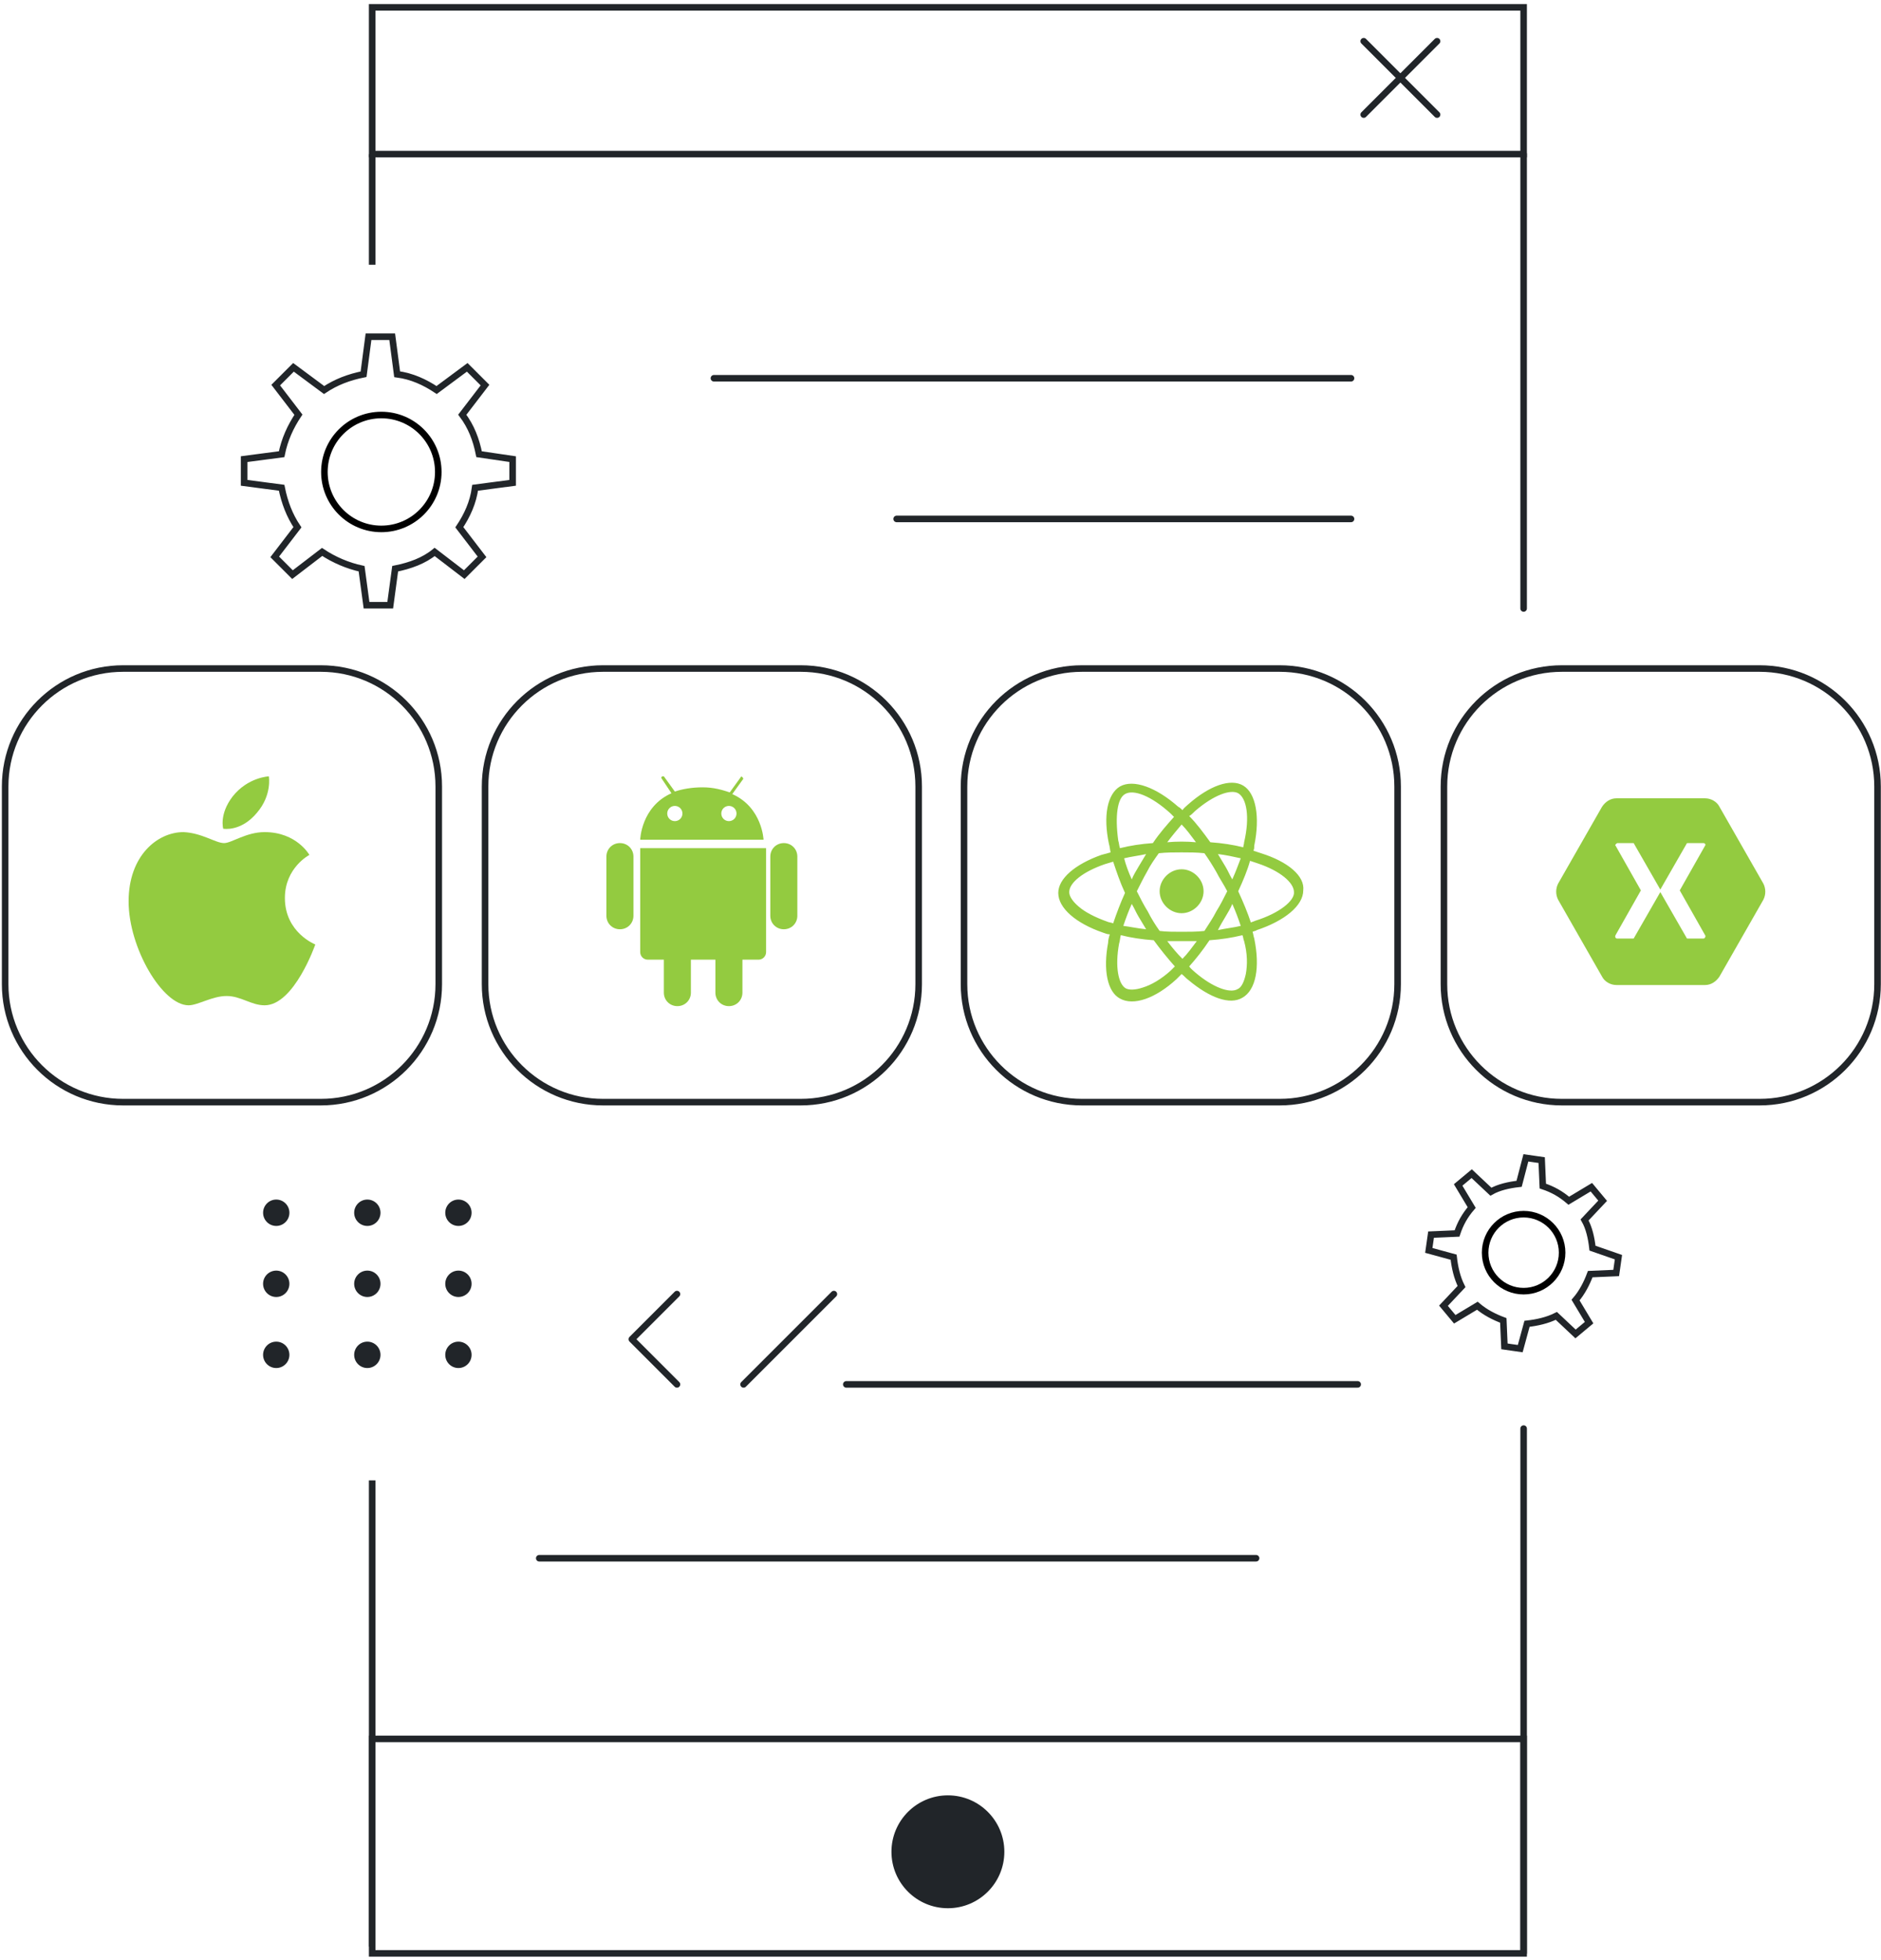 <svg width="287" height="299" viewBox="0 0 287 299" fill="none" xmlns="http://www.w3.org/2000/svg">
<path d="M42.15 187.053C43.259 187.053 44.158 186.152 44.158 185.04C44.158 183.928 43.259 183.027 42.15 183.027C41.041 183.027 40.143 183.928 40.143 185.04C40.143 186.152 41.041 187.053 42.15 187.053Z" fill="#212529"/>
<path d="M56.048 187.053C57.156 187.053 58.055 186.152 58.055 185.04C58.055 183.928 57.156 183.027 56.048 183.027C54.939 183.027 54.04 183.928 54.04 185.04C54.04 186.152 54.939 187.053 56.048 187.053Z" fill="#212529"/>
<path d="M69.946 187.053C71.054 187.053 71.953 186.152 71.953 185.04C71.953 183.928 71.054 183.027 69.946 183.027C68.837 183.027 67.938 183.928 67.938 185.04C67.938 186.152 68.837 187.053 69.946 187.053Z" fill="#212529"/>
<path d="M42.149 197.893C43.258 197.893 44.156 196.992 44.156 195.88C44.156 194.768 43.258 193.867 42.149 193.867C41.04 193.867 40.141 194.768 40.141 195.88C40.141 196.992 41.04 197.893 42.149 197.893Z" fill="#212529"/>
<path d="M56.048 197.893C57.156 197.893 58.055 196.992 58.055 195.88C58.055 194.768 57.156 193.867 56.048 193.867C54.939 193.867 54.04 194.768 54.04 195.88C54.04 196.992 54.939 197.893 56.048 197.893Z" fill="#212529"/>
<path d="M69.946 197.893C71.054 197.893 71.953 196.992 71.953 195.88C71.953 194.768 71.054 193.867 69.946 193.867C68.837 193.867 67.938 194.768 67.938 195.88C67.938 196.992 68.837 197.893 69.946 197.893Z" fill="#212529"/>
<path d="M42.149 208.733C43.258 208.733 44.156 207.831 44.156 206.72C44.156 205.608 43.258 204.707 42.149 204.707C41.04 204.707 40.141 205.608 40.141 206.72C40.141 207.831 41.04 208.733 42.149 208.733Z" fill="#212529"/>
<path d="M56.048 208.733C57.156 208.733 58.055 207.831 58.055 206.72C58.055 205.608 57.156 204.707 56.048 204.707C54.939 204.707 54.04 205.608 54.04 206.72C54.04 207.831 54.939 208.733 56.048 208.733Z" fill="#212529"/>
<path d="M69.946 208.733C71.054 208.733 71.953 207.831 71.953 206.72C71.953 205.608 71.054 204.707 69.946 204.707C68.837 204.707 67.938 205.608 67.938 206.72C67.938 207.831 68.837 208.733 69.946 208.733Z" fill="#212529"/>
<path d="M103.291 197.449L96.402 204.338L103.291 211.228" stroke="#212529" stroke-miterlimit="10" stroke-linecap="round" stroke-linejoin="round"/>
<path d="M82.278 237.753H191.651" stroke="#212529" stroke-miterlimit="10" stroke-linecap="round"/>
<path d="M129.127 211.228H207.152" stroke="#212529" stroke-miterlimit="10" stroke-linecap="round"/>
<path d="M127.233 197.449L113.453 211.228" stroke="#212529" stroke-miterlimit="10" stroke-linecap="round"/>
<path d="M232.472 1.121H56.786V23.512H232.472V1.121Z" stroke="#212529" stroke-miterlimit="10"/>
<path d="M232.472 265.319H56.786V298.044H232.472V265.319Z" stroke="#212529" stroke-miterlimit="10"/>
<path d="M56.786 225.875V297.011" stroke="#212529" stroke-miterlimit="10"/>
<path d="M208.072 6.288L219.267 17.484" stroke="#212529" stroke-miterlimit="10" stroke-linecap="round"/>
<path d="M219.267 6.288L208.072 17.484" stroke="#212529" stroke-miterlimit="10" stroke-linecap="round"/>
<path d="M144.629 291.155C149.385 291.155 153.241 287.299 153.241 282.543C153.241 277.787 149.385 273.931 144.629 273.931C139.873 273.931 136.017 277.787 136.017 282.543C136.017 287.299 139.873 291.155 144.629 291.155Z" fill="#212529"/>
<path d="M232.473 297.971V217.972" stroke="#212529" stroke-miterlimit="10" stroke-linecap="round"/>
<path d="M56.786 23.512V40.392" stroke="#212529" stroke-miterlimit="10"/>
<path d="M232.472 92.842V23.512" stroke="#212529" stroke-miterlimit="10" stroke-linecap="round"/>
<path d="M206.137 79.177L136.808 79.177" stroke="#212529" stroke-miterlimit="10" stroke-linecap="round"/>
<path d="M206.137 57.713L108.93 57.713" stroke="#212529" stroke-miterlimit="10" stroke-linecap="round"/>
<path d="M48.945 102.004H18.786C8.845 102.004 0.786 110.062 0.786 120.004V150.163C0.786 160.104 8.845 168.163 18.786 168.163H48.945C58.886 168.163 66.945 160.104 66.945 150.163V120.004C66.945 110.062 58.886 102.004 48.945 102.004Z" stroke="#212529" stroke-miterlimit="10"/>
<path d="M122.17 102.004H92.011C82.07 102.004 74.011 110.062 74.011 120.004V150.163C74.011 160.104 82.07 168.163 92.011 168.163H122.17C132.112 168.163 140.17 160.104 140.17 150.163V120.004C140.17 110.062 132.112 102.004 122.17 102.004Z" stroke="#212529" stroke-miterlimit="10"/>
<path d="M195.246 102.004H165.087C155.146 102.004 147.087 110.062 147.087 120.004V150.163C147.087 160.104 155.146 168.163 165.087 168.163H195.246C205.188 168.163 213.246 160.104 213.246 150.163V120.004C213.246 110.062 205.188 102.004 195.246 102.004Z" stroke="#212529" stroke-miterlimit="10"/>
<path d="M268.473 102.004H238.314C228.373 102.004 220.314 110.062 220.314 120.004V150.163C220.314 160.104 228.373 168.163 238.314 168.163H268.473C278.414 168.163 286.473 160.104 286.473 150.163V120.004C286.473 110.062 278.414 102.004 268.473 102.004Z" stroke="#212529" stroke-miterlimit="10"/>
<path fill-rule="evenodd" clip-rule="evenodd" d="M35.477 121.548C37.797 118.583 41.02 118.454 41.02 118.454C41.02 118.454 41.535 121.29 39.215 123.997C36.766 126.962 34.059 126.446 34.059 126.446C34.059 126.446 33.414 124.255 35.477 121.548Z" fill="#93CB40"/>
<path fill-rule="evenodd" clip-rule="evenodd" d="M34.188 128.638C35.348 128.638 37.539 126.962 40.375 126.962C45.273 126.962 47.207 130.442 47.207 130.442C47.207 130.442 43.468 132.376 43.468 137.016C43.468 142.301 48.109 144.106 48.109 144.106C48.109 144.106 44.886 153.387 40.375 153.387C38.312 153.387 36.766 151.969 34.574 151.969C32.383 151.969 30.192 153.387 28.774 153.387C24.778 153.387 19.622 144.621 19.622 137.532C19.622 130.571 24.004 126.962 28 126.962C30.836 127.091 32.898 128.638 34.188 128.638Z" fill="#93CB40"/>
<path d="M111.732 121.161L113.407 118.841C113.407 118.841 113.407 118.712 113.278 118.583C113.149 118.454 113.021 118.454 113.021 118.583L111.345 120.903C110.185 120.517 108.896 120.13 107.22 120.13C105.544 120.13 104.126 120.388 102.966 120.774L101.29 118.454C101.29 118.454 101.162 118.454 101.033 118.454C100.904 118.583 100.904 118.583 100.904 118.712L102.451 121.032C97.81 123.095 97.681 128.122 97.681 128.122H116.501C116.501 128.251 116.372 123.223 111.732 121.161ZM102.966 125.286C102.322 125.286 101.806 124.77 101.806 124.126C101.806 123.481 102.322 122.966 102.966 122.966C103.611 122.966 104.126 123.481 104.126 124.126C104.126 124.77 103.611 125.286 102.966 125.286ZM111.216 125.286C110.571 125.286 110.056 124.77 110.056 124.126C110.056 123.481 110.571 122.966 111.216 122.966C111.86 122.966 112.376 123.481 112.376 124.126C112.376 124.77 111.86 125.286 111.216 125.286ZM119.595 128.637C118.434 128.637 117.532 129.54 117.532 130.7V139.723C117.532 140.883 118.434 141.785 119.595 141.785C120.755 141.785 121.657 140.883 121.657 139.723V130.7C121.657 129.54 120.755 128.637 119.595 128.637ZM94.588 128.637C93.427 128.637 92.525 129.54 92.525 130.7V139.723C92.525 140.883 93.427 141.785 94.588 141.785C95.748 141.785 96.65 140.883 96.65 139.723V130.7C96.65 129.54 95.748 128.637 94.588 128.637ZM97.681 137.145V145.266C97.681 145.91 98.197 146.426 98.841 146.426H101.29V151.453C101.29 152.613 102.193 153.515 103.353 153.515C104.513 153.515 105.415 152.613 105.415 151.453V146.426H109.154V151.453C109.154 152.613 110.056 153.515 111.216 153.515C112.376 153.515 113.278 152.613 113.278 151.453V146.426H115.728C116.372 146.426 116.888 145.91 116.888 145.266V137.145V129.411H97.681V137.145Z" fill="#93CB40"/>
<path d="M192.404 130.184C192.017 130.055 191.631 129.926 191.244 129.798C191.373 129.54 191.373 129.282 191.373 129.024C192.275 124.641 191.631 121.032 189.697 119.872C187.764 118.712 184.541 119.872 181.318 122.708C181.061 122.966 180.674 123.224 180.416 123.61C180.158 123.352 180.029 123.224 179.772 123.095C176.42 120.13 172.94 118.841 170.877 120.001C168.944 121.161 168.299 124.513 169.202 128.766C169.331 129.153 169.331 129.54 169.459 130.055C168.944 130.184 168.557 130.313 168.042 130.442C164.046 131.86 161.468 134.051 161.468 136.243C161.468 138.563 164.174 140.883 168.299 142.301C168.686 142.43 168.944 142.559 169.331 142.559C169.202 142.946 169.073 143.461 169.073 143.848C168.299 147.973 168.944 151.324 170.877 152.355C172.94 153.516 176.291 152.355 179.514 149.391C179.772 149.133 180.029 148.875 180.287 148.617C180.674 148.875 180.932 149.262 181.318 149.52C184.541 152.227 187.635 153.387 189.568 152.227C191.631 151.066 192.275 147.586 191.373 143.203C191.244 142.817 191.244 142.559 191.115 142.172C191.373 142.043 191.631 142.043 191.76 141.914C196.013 140.496 198.849 138.176 198.849 135.856C199.107 133.665 196.529 131.473 192.404 130.184ZM182.35 123.739C185.186 121.29 187.764 120.388 188.924 121.032C190.213 121.806 190.728 124.641 189.826 128.509C189.826 128.766 189.697 129.024 189.697 129.282C188.15 128.895 186.475 128.637 184.67 128.509C183.639 127.091 182.607 125.673 181.447 124.513C181.705 124.384 182.092 123.997 182.35 123.739ZM172.682 137.918C173.069 138.563 173.327 139.207 173.713 139.852C174.1 140.496 174.487 141.141 174.873 141.785C173.584 141.657 172.424 141.399 171.393 141.27C171.78 140.11 172.166 139.078 172.682 137.918ZM172.682 134.18C172.166 133.02 171.78 131.989 171.522 130.958C172.553 130.7 173.713 130.571 174.873 130.313C174.487 130.958 174.1 131.602 173.713 132.247C173.327 132.891 172.94 133.536 172.682 134.18ZM173.455 135.985C173.971 134.954 174.487 133.922 175.002 133.02C175.518 131.989 176.162 131.087 176.807 130.184C177.967 130.055 179.127 130.055 180.287 130.055C181.447 130.055 182.607 130.055 183.768 130.184C184.412 131.087 185.057 132.118 185.572 133.02C186.088 134.051 186.732 134.954 187.248 135.985C186.732 137.016 186.217 138.047 185.572 139.078C185.057 140.11 184.412 141.012 183.768 142.043C182.607 142.172 181.447 142.172 180.287 142.172C179.127 142.172 177.967 142.172 176.936 142.043C176.291 141.141 175.647 140.11 175.131 139.078C174.487 138.047 173.971 137.016 173.455 135.985ZM186.99 139.852C187.377 139.207 187.764 138.563 188.021 137.918C188.537 139.078 188.924 140.11 189.31 141.27C188.279 141.528 186.99 141.657 185.83 141.914C186.217 141.141 186.603 140.496 186.99 139.852ZM188.021 134.18C187.635 133.536 187.377 132.891 186.99 132.247C186.603 131.602 186.217 130.958 185.83 130.313C186.99 130.442 188.15 130.7 189.31 130.958C188.924 131.989 188.537 133.02 188.021 134.18ZM180.287 125.802C181.061 126.575 181.705 127.477 182.479 128.509C181.061 128.38 179.514 128.38 178.096 128.509C178.869 127.477 179.643 126.575 180.287 125.802ZM171.651 121.161C172.94 120.388 175.647 121.419 178.612 124.126C178.74 124.255 178.998 124.513 179.127 124.641C178.096 125.802 176.936 127.091 175.905 128.637C174.1 128.766 172.424 129.024 170.877 129.411C170.748 129.024 170.748 128.637 170.62 128.251C170.104 124.513 170.491 121.806 171.651 121.161ZM169.846 140.883C169.588 140.754 169.202 140.754 168.944 140.625C167.139 139.981 165.592 139.207 164.561 138.305C163.659 137.532 163.143 136.758 163.143 136.114C163.143 134.696 165.206 133.02 168.557 131.86C168.944 131.731 169.459 131.602 169.846 131.473C170.362 133.02 170.877 134.567 171.651 136.243C171.006 137.661 170.362 139.336 169.846 140.883ZM178.612 148.102C177.194 149.391 175.647 150.293 174.358 150.68C173.198 151.066 172.295 151.066 171.78 150.809C170.62 150.164 170.104 147.457 170.748 143.977C170.877 143.59 170.877 143.203 171.006 142.688C172.553 143.074 174.229 143.332 176.033 143.461C177.065 144.879 178.225 146.297 179.256 147.457C178.998 147.715 178.74 147.973 178.612 148.102ZM180.416 146.297C179.643 145.524 178.869 144.621 178.096 143.59C178.869 143.59 179.514 143.59 180.287 143.59C181.061 143.59 181.834 143.59 182.607 143.59C181.834 144.621 181.19 145.524 180.416 146.297ZM190.084 148.617C189.826 149.777 189.439 150.68 188.795 150.937C187.635 151.582 185.057 150.68 182.35 148.359C182.092 148.102 181.705 147.844 181.447 147.457C182.479 146.297 183.51 145.008 184.541 143.461C186.346 143.332 188.021 143.074 189.568 142.688C189.697 142.946 189.697 143.332 189.826 143.59C190.342 145.524 190.342 147.199 190.084 148.617ZM191.502 140.496C191.244 140.625 191.115 140.625 190.857 140.754C190.342 139.207 189.697 137.661 188.924 135.985C189.697 134.309 190.342 132.762 190.728 131.344C191.115 131.473 191.502 131.602 191.888 131.731C195.369 132.891 197.431 134.696 197.431 136.114C197.56 137.403 195.24 139.336 191.502 140.496ZM180.287 139.336C182.092 139.336 183.639 137.789 183.639 135.985C183.639 134.18 182.092 132.633 180.287 132.633C178.483 132.633 176.936 134.18 176.936 135.985C176.936 137.789 178.483 139.336 180.287 139.336Z" fill="#93CB40"/>
<path d="M246.626 121.806C245.724 121.806 244.95 122.321 244.435 123.095L237.732 134.825C237.345 135.598 237.345 136.501 237.732 137.274L244.435 149.004C244.821 149.777 245.724 150.293 246.626 150.293H260.161C261.063 150.293 261.836 149.777 262.352 149.004L269.055 137.274C269.442 136.501 269.442 135.598 269.055 134.825L262.352 123.095C261.965 122.321 261.063 121.806 260.161 121.806H246.626ZM246.755 128.637H249.075C249.204 128.637 249.333 128.637 249.333 128.766L253.329 135.727V135.856V135.727L257.325 128.766C257.325 128.637 257.454 128.637 257.583 128.637H259.903C260.161 128.637 260.29 128.895 260.161 129.024L256.294 135.856L260.161 142.688C260.29 142.817 260.161 143.203 259.903 143.203H257.583C257.454 143.203 257.325 143.203 257.325 143.075L253.329 136.114V135.985V136.114L249.333 143.075C249.333 143.203 249.204 143.203 249.075 143.203H246.755C246.497 143.203 246.368 142.946 246.497 142.688L250.364 135.856L246.497 129.024C246.368 129.024 246.497 128.766 246.755 128.637Z" fill="#93CB40"/>
<path d="M73.096 69.301C72.644 67.042 71.891 65.084 70.535 63.276L74 58.757L72.644 57.402L71.288 56.046L66.619 59.51C64.812 58.305 62.854 57.402 60.594 57.1L59.841 51.377H58.034H56.226L55.473 57.1C53.214 57.552 51.256 58.305 49.448 59.51L44.779 56.046L43.423 57.402L42.068 58.757L45.532 63.276C44.327 65.084 43.423 67.042 42.971 69.301L37.248 70.054V71.862V73.669L42.971 74.422C43.423 76.681 44.176 78.64 45.381 80.447L41.917 84.966L43.273 86.321L44.628 87.677L49.147 84.213C50.954 85.418 53.063 86.321 55.172 86.773L55.925 92.346H57.732H59.54L60.293 86.773C62.552 86.321 64.661 85.568 66.318 84.213L70.837 87.677L72.192 86.321L73.548 84.966L70.084 80.447C71.288 78.64 72.192 76.681 72.493 74.422L78.217 73.669V71.862V70.054L73.096 69.301Z" stroke="#212529" stroke-miterlimit="10"/>
<path d="M66.872 72.012C66.872 76.81 62.983 80.7 58.184 80.7C53.386 80.7 49.496 76.81 49.496 72.012C49.496 67.214 53.386 63.324 58.184 63.324C62.983 63.324 66.872 67.214 66.872 72.012Z" stroke="black"/>
<path d="M242.979 190.442C242.806 188.892 242.462 187.342 241.773 186.136L244.529 183.208L243.668 182.175L242.806 181.141L239.362 183.208C238.156 182.175 236.95 181.486 235.4 180.969L235.228 177.008L234.022 176.835L232.816 176.663L231.783 180.625C230.233 180.797 228.683 181.141 227.477 181.83L224.549 179.074L223.515 179.936L222.482 180.797L224.549 184.242C223.515 185.447 222.826 186.653 222.31 188.203L218.348 188.375L218.176 189.581L218.004 190.787L221.793 191.82C221.965 193.37 222.31 194.921 222.999 196.299L220.243 199.227L221.104 200.26L221.965 201.294L225.41 199.227C226.616 200.26 227.994 200.949 229.372 201.466L229.544 205.427L230.749 205.6L231.955 205.772L232.989 201.983C234.539 201.81 236.089 201.466 237.467 200.777L240.395 203.533L241.428 202.671L242.462 201.81L240.395 198.365C241.428 197.16 242.117 195.782 242.634 194.404L246.596 194.232L246.768 193.026L246.94 191.82L242.979 190.442Z" stroke="#212529" stroke-miterlimit="10"/>
<path d="M238.345 191.131C238.345 194.375 235.715 197.004 232.472 197.004C229.228 197.004 226.599 194.375 226.599 191.131C226.599 187.888 229.228 185.258 232.472 185.258C235.715 185.258 238.345 187.888 238.345 191.131Z" stroke="black"/>
</svg>
